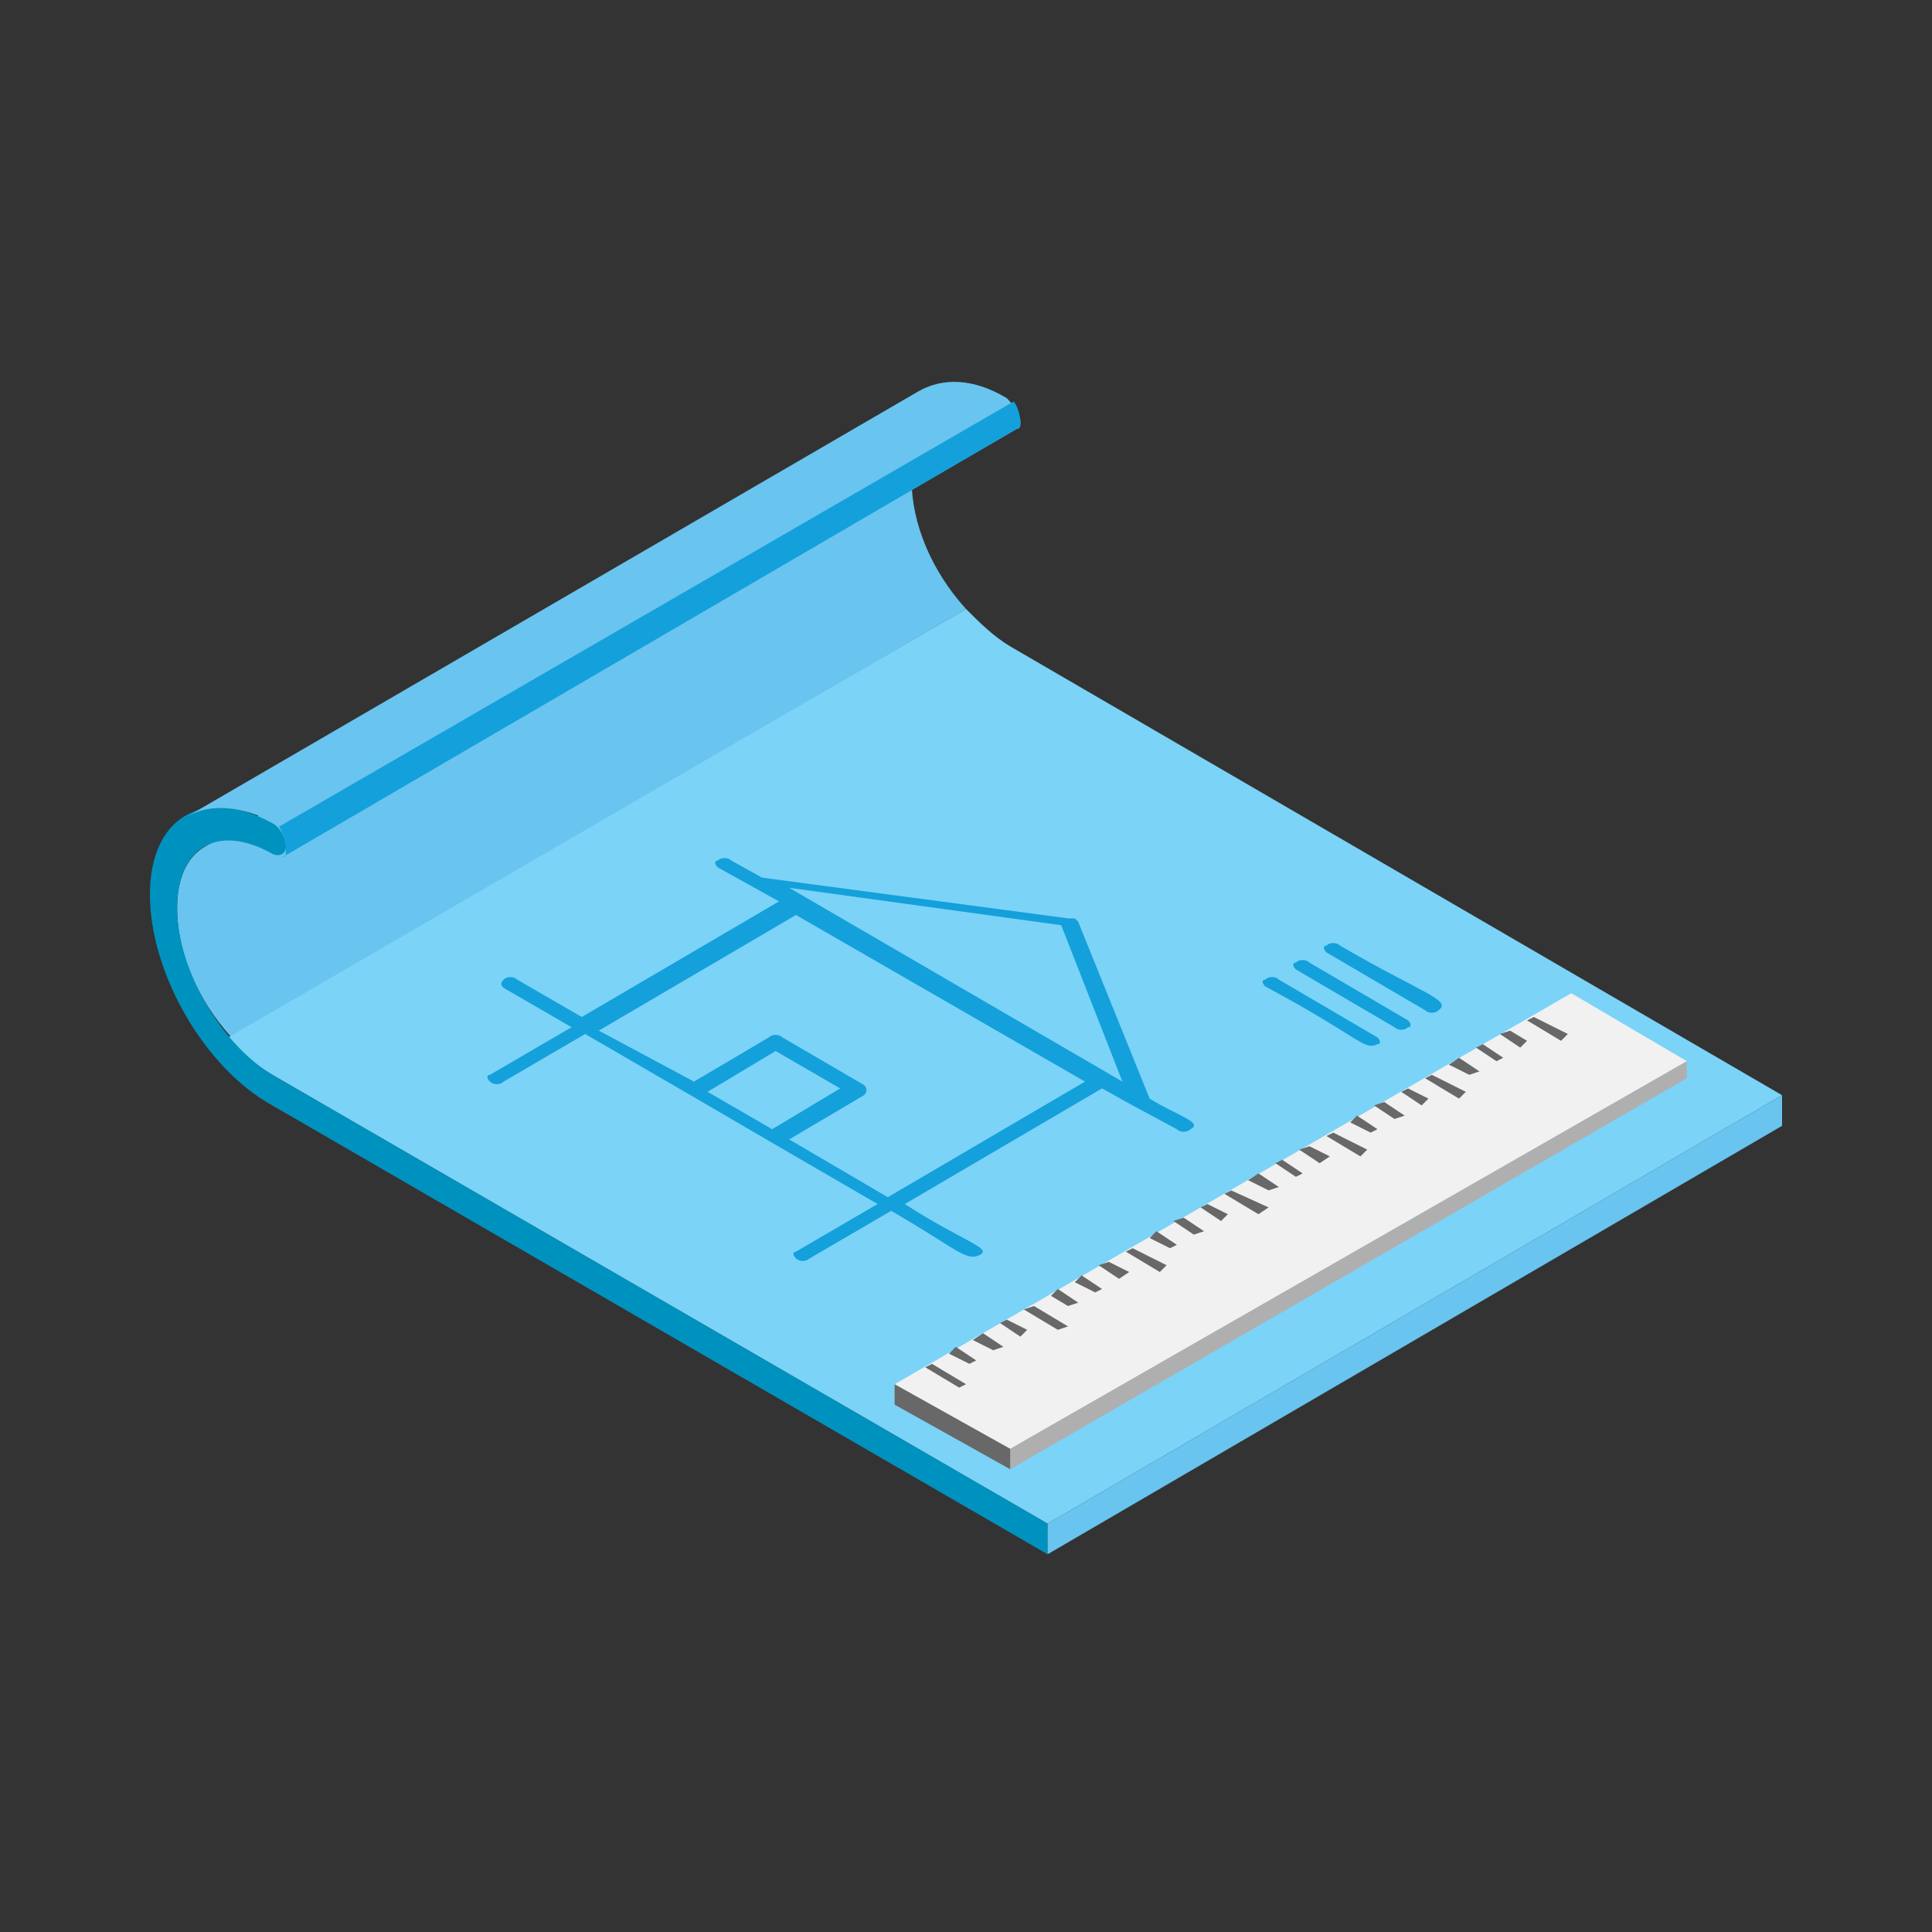 <svg width="100" height="100" viewBox="0 0 100 100" fill="none" xmlns="http://www.w3.org/2000/svg">
<rect x="0" y="0" width="100" height="100" fill="#333333" stroke="none"/>
<path d="M9.168 47.008C9.168 45.424 9.696 44.368 10.576 43.84L48.592 21.664C47.712 22.192 47.184 23.248 47.184 24.832C47.184 27.12 48.24 29.584 50 31.52L11.984 53.696C10.224 51.76 9.168 49.296 9.168 47.008Z" fill="#69C4EF"/>
<path d="M50 31.52C50.704 32.224 51.408 32.928 52.288 33.456L92.24 56.688L54.224 78.864L14.096 55.632C13.216 55.104 12.512 54.576 11.808 53.696L50 31.52Z" fill="#7BD3F7"/>
<path d="M14.096 42.608C14.448 42.784 14.8 43.312 14.8 43.84C14.8 44.192 14.448 44.368 14.096 44.192C11.28 42.608 9.168 43.84 9.168 47.008C9.168 50.176 11.456 54.048 14.096 55.632L54.224 78.864V80.448L14.096 57.216C10.576 55.28 7.76 50.352 7.76 46.304C7.76 42.256 10.576 40.672 14.096 42.608Z" fill="#0092BF"/>
<path d="M9.696 42.256C10.928 41.552 12.512 41.728 14.272 42.608C14.624 42.784 14.976 43.312 14.976 43.84C14.976 44.016 14.976 44.192 14.8 44.192L52.64 22.192C52.816 22.192 52.816 22.016 52.816 21.84C52.816 21.488 52.464 20.96 52.112 20.608C50.352 19.552 48.768 19.552 47.536 20.256L9.696 42.256Z" fill="#69C4EF"/>
<path d="M92.24 56.688V58.272L54.224 80.448V78.864L92.24 56.688Z" fill="#69C4EF"/>
<path d="M14.448 42.784L52.464 20.784C52.64 20.96 52.816 21.488 52.816 21.84C52.816 22.016 52.816 22.192 52.64 22.192L14.624 44.368C14.8 44.368 14.8 44.192 14.8 44.016C14.8 43.488 14.624 43.136 14.448 42.784Z" fill="#14A0DB"/>
<path d="M74.464 52.288C74.288 52.464 73.936 52.464 73.76 52.288L68.656 49.296C68.48 49.12 68.48 48.944 68.656 48.944C68.832 48.768 69.184 48.768 69.36 48.944C73.584 51.408 75.168 51.76 74.464 52.288ZM72.88 52.816C73.056 52.992 73.056 53.168 72.88 53.168C72.704 53.344 72.352 53.344 72.176 53.168L67.072 50.176C66.896 50 66.896 49.824 67.072 49.824C67.248 49.648 67.6 49.648 67.776 49.824L72.88 52.816ZM71.296 53.696C71.472 53.872 71.472 54.048 71.296 54.048C70.592 54.4 70.416 53.696 65.488 51.056C65.312 50.88 65.312 50.704 65.488 50.704C65.664 50.528 66.016 50.528 66.192 50.704L71.296 53.696Z" fill="#14A0DB"/>
<path d="M26.064 50.704C26.24 50.528 26.592 50.528 26.768 50.704L30.112 52.64L40.32 46.656L38.736 45.776L37.152 44.896C36.976 44.72 36.976 44.544 37.152 44.544C37.328 44.368 37.68 44.368 37.856 44.544L39.44 45.424L55.28 47.536C55.456 47.536 55.456 47.536 55.632 47.536L55.808 47.712L59.504 56.864C60.912 57.744 62.32 58.096 61.616 58.448C61.44 58.624 61.088 58.624 60.912 58.448L58.624 57.216L57.04 56.336L46.832 62.32C49.824 64.256 51.408 64.608 50.704 64.96C50 65.312 49.472 64.608 46.128 62.672L41.904 65.136C41.728 65.312 41.376 65.312 41.2 65.136C41.024 64.96 41.024 64.784 41.2 64.784L45.424 62.32L39.968 59.152L35.744 56.688L30.288 53.52L26.064 55.984C25.888 56.16 25.536 56.16 25.36 55.984C25.184 55.808 25.184 55.632 25.36 55.632L29.584 53.168L26.24 51.232C25.888 51.056 25.888 50.88 26.064 50.704ZM58.096 55.984L54.928 47.888L40.848 45.952L58.096 55.984ZM39.968 58.448L43.488 56.336L40.144 54.4L36.624 56.512L39.968 58.448ZM35.92 55.984L39.792 53.696C39.968 53.52 40.32 53.52 40.496 53.696L44.72 56.16C44.896 56.336 44.896 56.512 44.72 56.688L40.848 58.976L45.952 61.968L56.16 55.984L41.2 47.36L30.992 53.344L35.92 55.984Z" fill="#14A0DB"/>
<path d="M46.304 71.648L81.328 51.408L87.312 54.928L52.288 74.992L46.304 71.648Z" fill="#F1F1F1"/>
<path d="M52.288 74.992V76.048L87.312 55.808V54.928L52.288 74.992Z" fill="#B0AFB0"/>
<path d="M46.304 71.648V72.704L52.288 76.048V74.992L46.304 71.648Z" fill="#686868"/>
<path d="M47.888 70.768L49.648 71.824L50 71.648L48.24 70.592L47.888 70.768Z" fill="#686868"/>
<path d="M50.352 69.36L51.408 69.888L51.936 69.712L50.88 69.008L50.352 69.36Z" fill="#686868"/>
<path d="M49.12 70.064L50.176 70.592L50.528 70.416L49.472 69.712L49.12 70.064Z" fill="#686868"/>
<path d="M52.992 67.776L54.752 68.832L55.28 68.656L53.52 67.6L52.992 67.776Z" fill="#686868"/>
<path d="M51.76 68.48L52.816 69.184L53.168 68.832L52.112 68.304L51.76 68.48Z" fill="#686868"/>
<path d="M56.864 65.488L57.92 66.192L58.448 65.84L57.392 65.312L56.864 65.488Z" fill="#686868"/>
<path d="M55.632 66.368L56.688 66.896L57.04 66.72L55.984 66.016L55.632 66.368Z" fill="#686868"/>
<path d="M54.4 67.072L55.28 67.6L55.808 67.424L54.752 66.72L54.4 67.072Z" fill="#686868"/>
<path d="M58.272 64.784L60.032 65.84L60.384 65.488L58.624 64.608L58.272 64.784Z" fill="#686868"/>
<path d="M60.736 63.2L61.792 63.904L62.32 63.728L61.264 63.024L60.736 63.2Z" fill="#686868"/>
<path d="M59.504 64.08L60.56 64.608L60.912 64.432L59.856 63.728L59.504 64.08Z" fill="#686868"/>
<path d="M62.144 62.496L63.2 63.2L63.552 62.848L62.496 62.32L62.144 62.496Z" fill="#686868"/>
<path d="M64.608 61.088L65.664 61.616L66.192 61.44L65.136 60.736L64.608 61.088Z" fill="#686868"/>
<path d="M63.376 61.792L65.136 62.848L65.664 62.496L63.728 61.616L63.376 61.792Z" fill="#686868"/>
<path d="M67.248 59.504L68.304 60.208L68.832 59.856L67.776 59.328L67.248 59.504Z" fill="#686868"/>
<path d="M66.016 60.208L67.072 60.912L67.424 60.736L66.368 60.032L66.016 60.208Z" fill="#686868"/>
<path d="M68.656 58.8L70.416 59.856L70.768 59.504L69.008 58.624L68.656 58.8Z" fill="#686868"/>
<path d="M71.12 57.216L72.176 57.92L72.704 57.744L71.648 57.04L71.12 57.216Z" fill="#686868"/>
<path d="M69.888 58.096L70.944 58.624L71.296 58.448L70.24 57.744L69.888 58.096Z" fill="#686868"/>
<path d="M73.76 55.808L75.52 56.864L75.872 56.512L74.112 55.632L73.76 55.808Z" fill="#686868"/>
<path d="M72.528 56.512L73.584 57.216L73.936 56.864L72.88 56.336L72.528 56.512Z" fill="#686868"/>
<path d="M74.992 55.104L76.048 55.632L76.576 55.456L75.52 54.752L74.992 55.104Z" fill="#686868"/>
<path d="M77.632 53.52L78.688 54.224L79.04 53.872L78.16 53.344L77.632 53.52Z" fill="#686868"/>
<path d="M76.4 54.224L77.456 54.928L77.808 54.752L76.752 54.048L76.4 54.224Z" fill="#686868"/>
<path d="M79.04 52.816L80.8 53.872L81.152 53.52L79.392 52.64L79.04 52.816Z" fill="#686868"/>
</svg>
